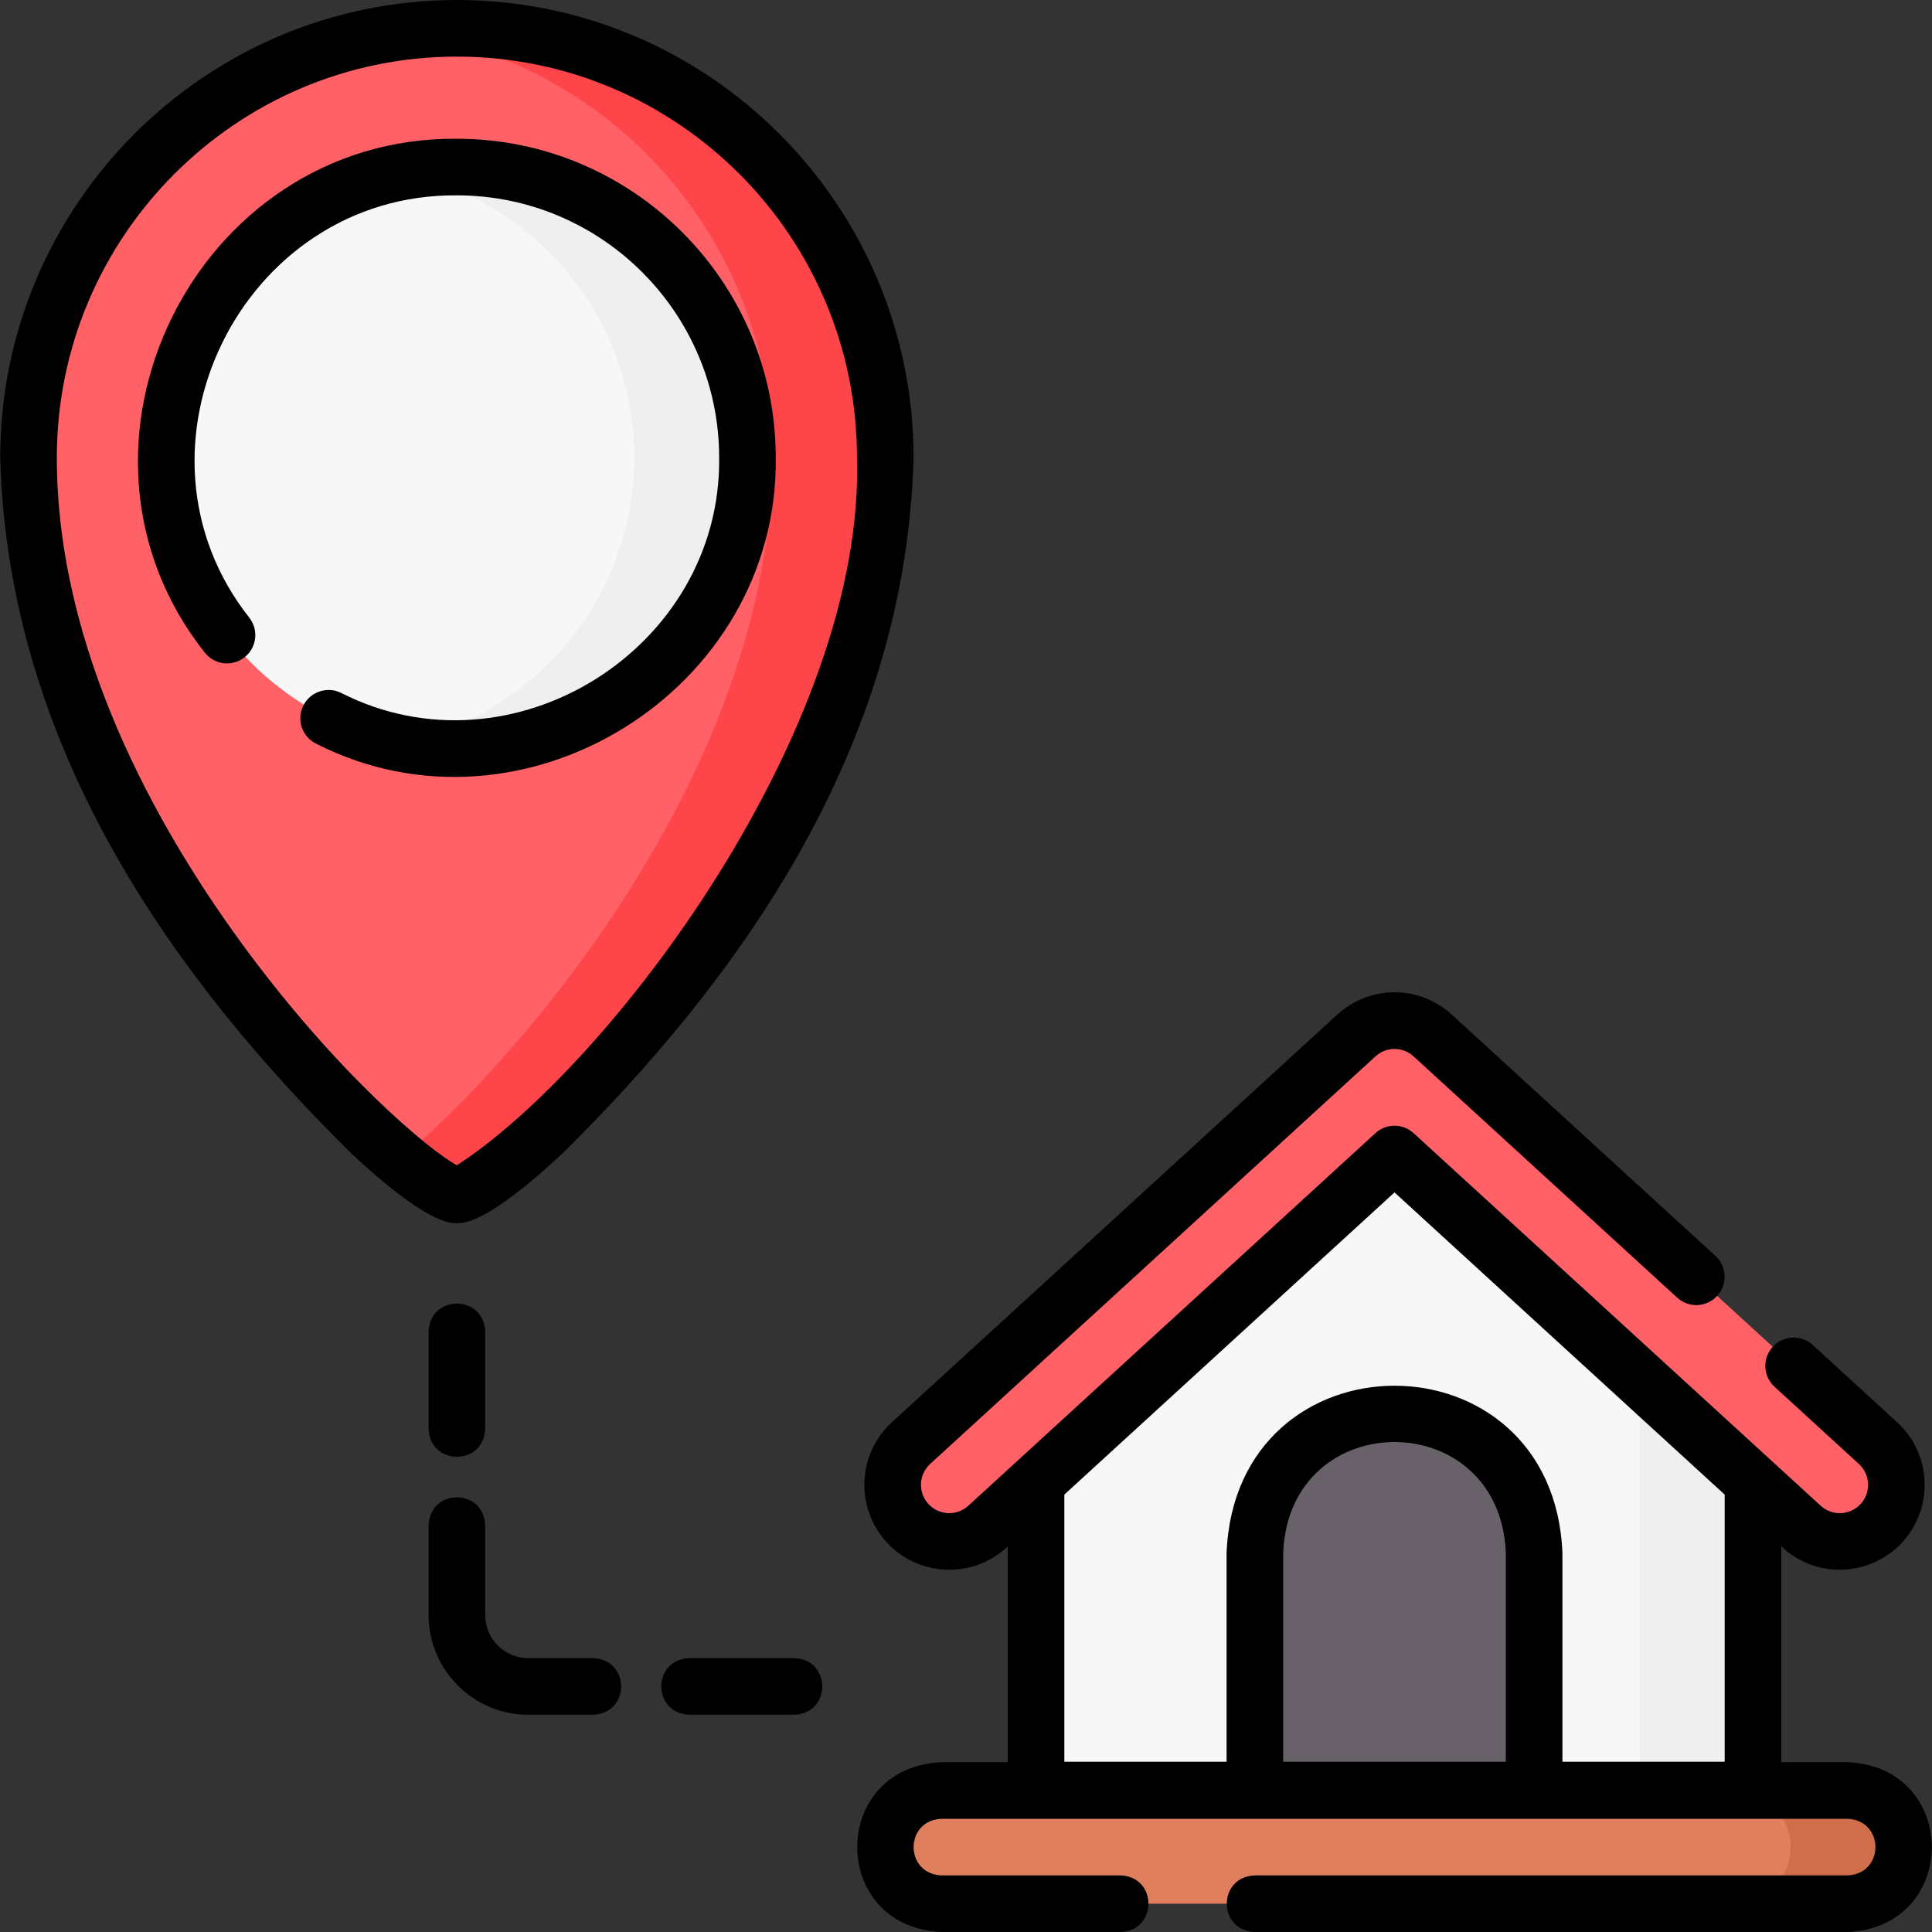 <svg id="Layer_1" enable-background="new 0 0 512 512" height="512" viewBox="0 0 512 512" width="512" xmlns="http://www.w3.org/2000/svg"><rect x="0" y="0" width="512" height="512" fill="#333333" stroke="none"/><g><path d="m464.558 474.377h-190v-97.997l95-86.114 95 86.114z" fill="#f8f7f7"/><path d="m434.558 349.186v125.191h30v-97.997z" fill="#efefef"/><path d="m489.558 504.5h-240c-8.284 0-15-6.716-15-15 0-8.284 6.716-15 15-15h240c8.284 0 15 6.716 15 15 0 8.284-6.716 15-15 15z" fill="#e07f5d"/><path d="m489.558 474.5h-30c8.284 0 15 6.716 15 15s-6.716 15-15 15h30c8.284 0 15-6.716 15-15s-6.716-15-15-15z" fill="#d06d4a"/><path d="m406.558 474.5h-74v-63c0-20.435 16.565-37 37-37 20.435 0 37 16.565 37 37z" fill="#686169"/><path d="m234.606 121.27c0 101.781-101.974 195.388-113.524 195.388s-113.524-93.607-113.524-195.388c0-62.833 50.826-113.77 113.524-113.77s113.524 50.937 113.524 113.77z" fill="#ff6167"/><path d="m121.082 7.5c-5.086 0-10.091.341-15 .99 55.607 7.357 98.524 55.043 98.524 112.78 0 82.496-66.987 159.616-98.524 185.881 7.372 6.14 12.812 9.507 15 9.507 11.55 0 113.524-93.607 113.524-195.388 0-62.833-50.826-113.77-113.524-113.77z" fill="#fe454a"/><circle cx="121.082" cy="121.271" fill="#f8f7f7" r="77"/><path d="m121.082 44.271c-5.133 0-10.146.515-15 1.478 35.301 7 62 38.197 62 75.522s-26.699 68.522-62 75.522c4.854.962 9.867 1.478 15 1.478 42.458 0 77-34.542 77-77s-34.542-77-77-77z" fill="#efefef"/><path d="m497.685 382.435-118-108c-5.73-5.247-14.523-5.247-20.254 0l-118 108c-6.111 5.593-6.531 15.081-.938 21.192 5.594 6.111 15.083 6.53 21.192.938l107.873-98.731 107.873 98.731c2.878 2.635 6.506 3.936 10.123 3.935 4.062 0 8.11-1.64 11.069-4.873 5.593-6.111 5.173-15.599-.938-21.192z" fill="#ff6167"/><g><path d="m148.791 305.942c46.356-45.709 91.22-106.916 93.316-184.671-.001-66.869-54.292-121.271-121.025-121.271s-121.024 54.402-121.024 121.271c2.094 77.759 46.948 138.942 93.315 184.672 19.653 18.216 25.717 18.216 27.709 18.216s8.056-.001 27.709-18.217zm-85.067-56.383c-22.201-30.488-48.666-77.493-48.666-128.289 0-58.597 47.563-106.27 106.024-106.27s106.023 47.673 106.023 106.271c2.149 71.914-65.607 161.394-106.023 187.538-6.797-3.58-31.761-24.101-57.358-59.25z"/><path d="m205.582 121.271c0-46.593-37.906-84.5-84.5-84.5-69.363-.584-109.839 81.704-66.855 136.129 2.536 3.276 7.248 3.876 10.521 1.341 3.276-2.535 3.877-7.246 1.342-10.521-35.348-44.763-2.046-112.433 54.993-111.948 38.321-.001 69.499 31.177 69.499 69.499.623 50.701-55.023 85.351-100.176 62.357-3.714-1.836-8.212-.311-10.046 3.402-1.835 3.713-.312 8.211 3.401 10.046 54.914 27.974 122.58-14.153 121.821-75.805z"/><path d="m489.558 467h-17.5v-57.186l.309.282c4.159 3.808 9.553 5.904 15.188 5.903 6.299 0 12.35-2.664 16.603-7.309 8.375-9.152 7.744-23.413-1.408-31.789l-22.354-20.46c-3.056-2.797-7.801-2.586-10.596.469-2.797 3.055-2.587 7.799.469 10.596l22.354 20.46c3.051 2.792 3.261 7.545.47 10.596-1.438 1.571-3.404 2.437-5.538 2.437-1.876 0-3.672-.698-5.059-1.968l-107.873-98.731c-2.865-2.623-7.262-2.623-10.127 0l-107.874 98.731c-1.477 1.353-3.382 2.061-5.394 1.959-2.002-.088-3.85-.951-5.201-2.428-2.792-3.051-2.582-7.804.469-10.596l118.001-108.001c2.886-2.642 7.238-2.643 10.126.001l69.847 63.927c3.055 2.796 7.8 2.586 10.596-.469 2.797-3.055 2.587-7.799-.469-10.596l-69.846-63.926c-8.661-7.93-21.723-7.928-30.382-.001l-118 108c-9.152 8.376-9.783 22.636-1.407 31.789 4.058 4.433 9.6 7.021 15.604 7.286.341.015.68.023 1.019.023 5.633 0 10.985-2.076 15.166-5.903l.31-.283v57.187h-17.5c-29.857 1.24-29.834 43.772 0 45h47.346c9.931-.344 9.923-14.66 0-15h-47.346c-9.929-.353-9.922-14.65 0-15h240c9.929.353 9.922 14.65 0 15h-157c-9.931.344-9.923 14.66 0 15h157c29.854-1.24 29.831-43.772-.003-45zm-90.5-.12h-59v-55.38c1.625-39.145 57.389-39.115 59 0zm-29.5-150.879 87.5 80.084v70.794h-43v-55.379c-2.451-59.05-86.571-59.004-89 0v55.38h-43v-70.794z"/><path d="m210.467 439.423h-27.769c-9.931.344-9.923 14.66 0 15h27.769c9.931-.344 9.924-14.66 0-15z"/><path d="m157.161 439.423h-17.168c-6.292 0-11.41-5.119-11.41-11.411v-23.756c-.344-9.931-14.66-9.923-15 0v23.756c0 14.563 11.848 26.411 26.41 26.411h17.168c9.93-.344 9.923-14.66 0-15z"/><path d="m113.582 352.915v25.7c.344 9.931 14.66 9.923 15 0v-25.7c-.343-9.931-14.659-9.923-15 0z"/></g></g></svg>